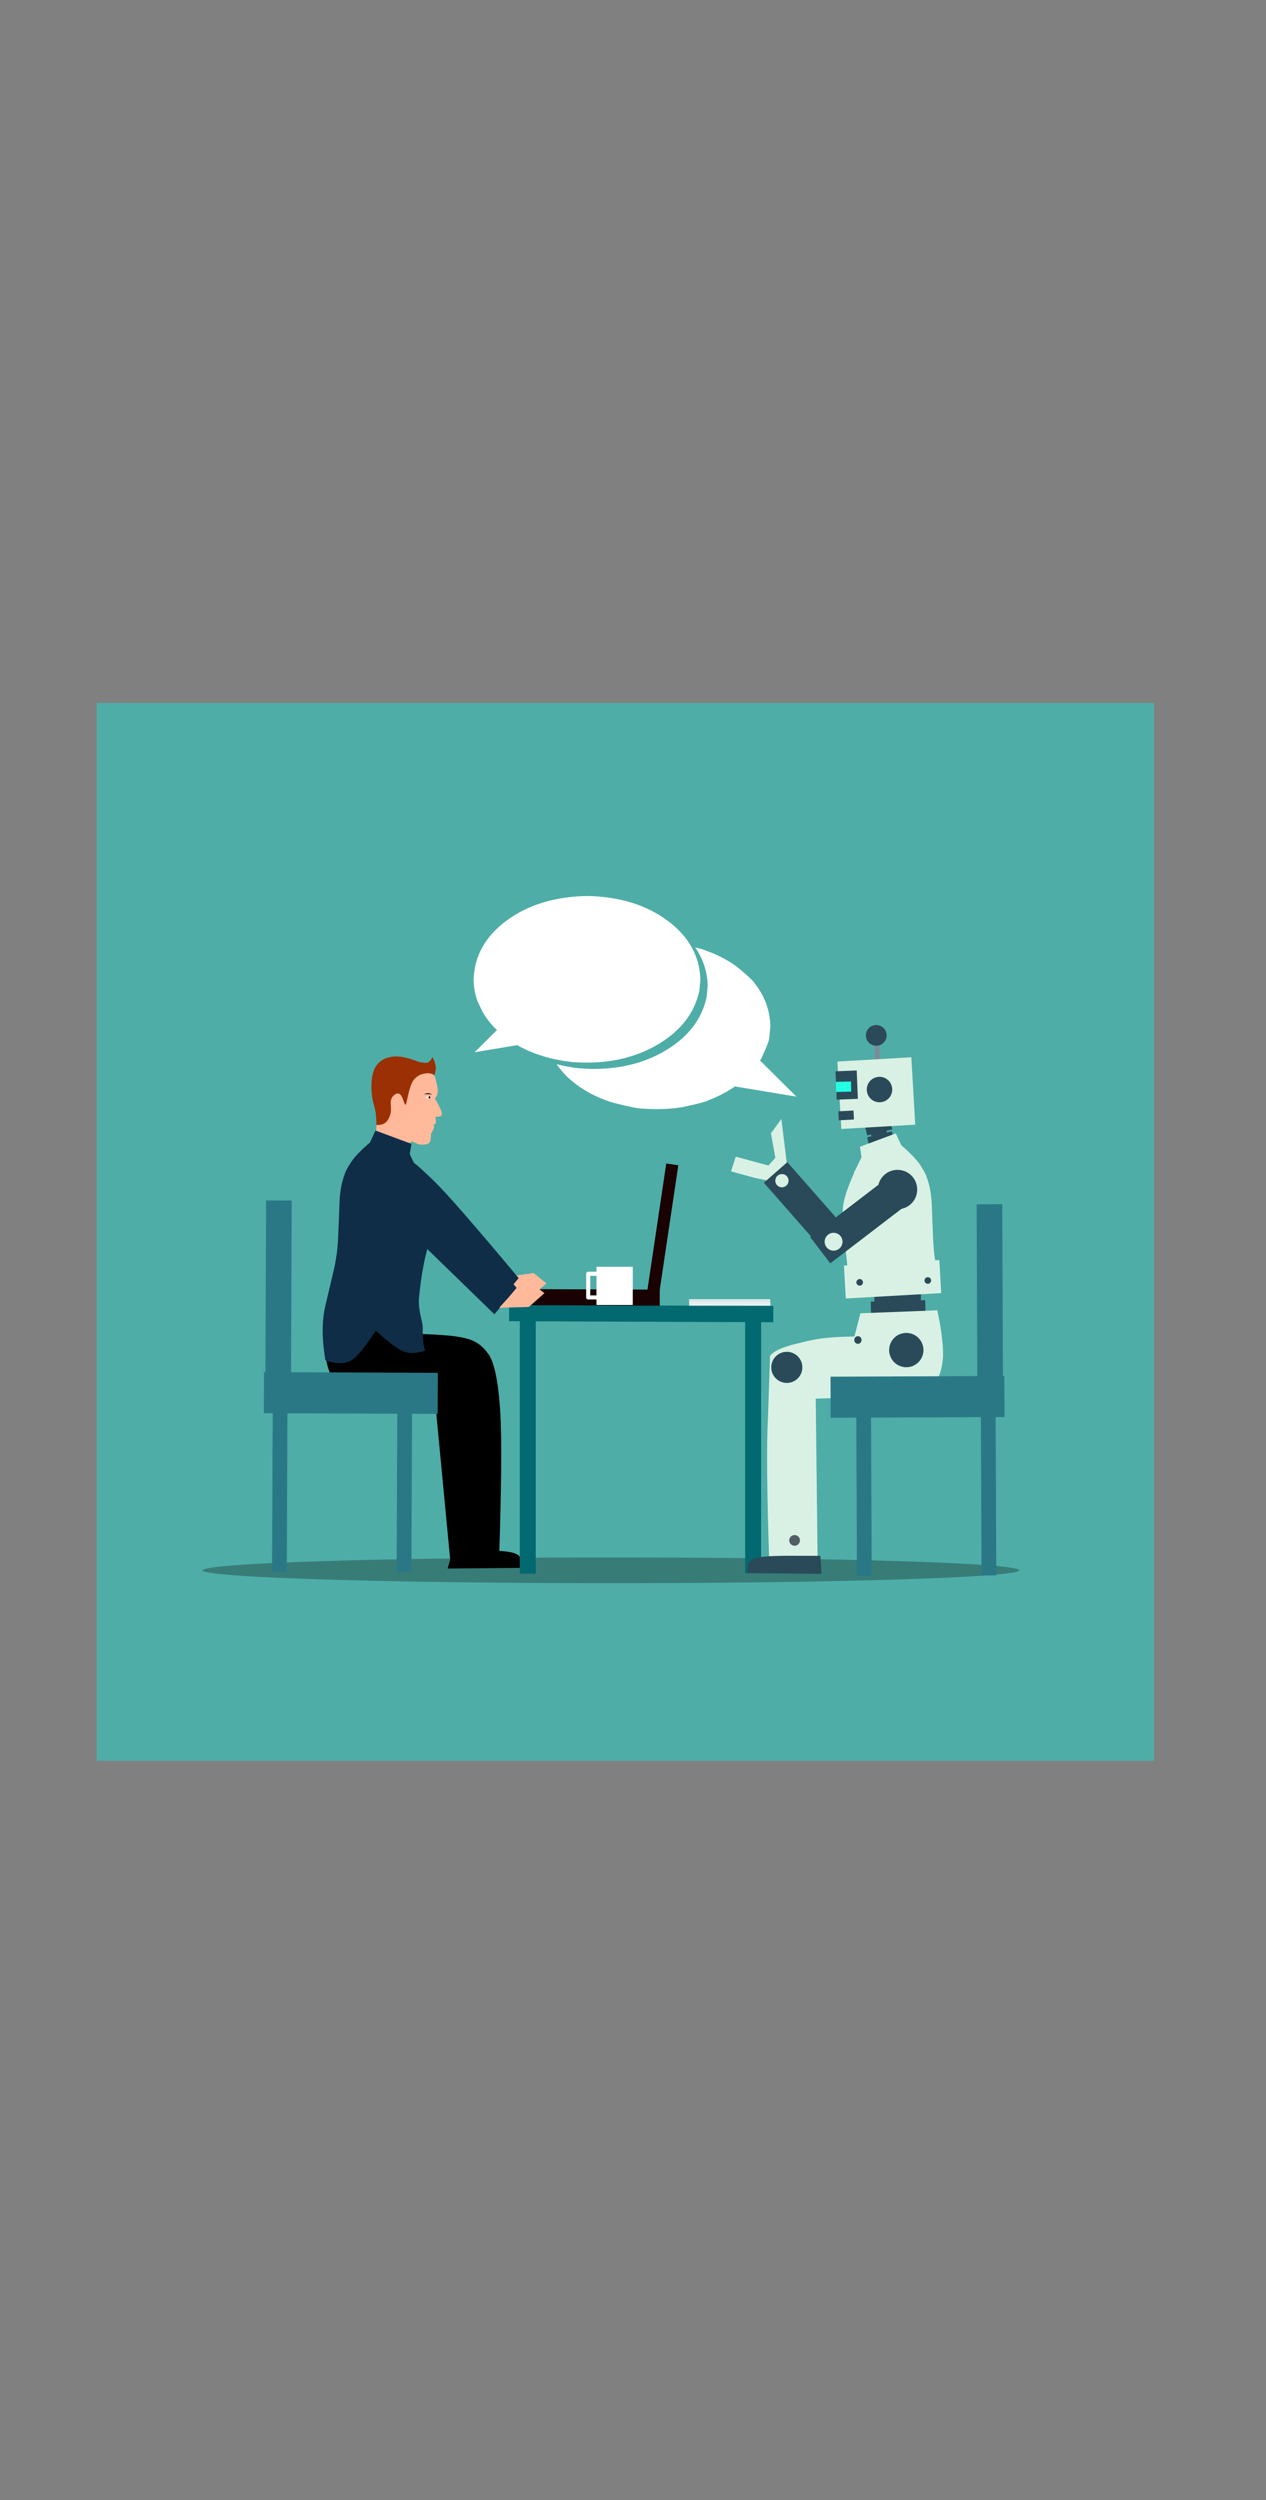 <?xml version='1.0' encoding='utf-8'?>
<svg xmlns="http://www.w3.org/2000/svg" version="1.1" viewBox="0 0 1080 2132"><rect x="0" y="0" width="1080" height="2132" fill="#808080" stroke="none"/> <g fill="#4eada7"> <path d="m82.999 599.48c-0.138 0-0.27 0.055-0.367 0.152-0.097 0.097-0.152 0.23-0.152 0.367l1e-3 901c0 0.287 0.233 0.519 0.52 0.519l901 1e-3c0.138 0 0.27-0.055 0.367-0.152s0.152-0.23 0.152-0.367l-9.7e-4 -901c0-0.287-0.233-0.52-0.52-0.52l-901-9.7e-4z"/> </g> <g> <g fill="#2a4a59"> <path d="m743.12 1121.8 46.454-1.235q-0.157-5.902-0.315-11.803-23.227 0.62-46.453 1.24 0.157 5.899 0.314 11.798"/> </g> <g fill="#00aec7"> <path d="m748.69 879.68 0.006 0.002q0.042 9.5e-4 0.075 0.038 0.009 0.004 0.049 0.069 0.015 0.028 0.029 0.064 0.028 0.071 0.047 0.161 0.021 0.093 0.029 0.219 0.005 0.144-0.003 0.222-0.008 0.09-0.027 0.162-0.016 0.068-0.056 0.135-0.036 0.054-0.083 0.057-0.083 0.007-0.158-0.172-0.014-0.036-0.026-0.077-0.027-0.105-0.03-0.13-0.016-0.092-0.021-0.197-0.004-0.108 0.004-0.198 0.004-0.045 0.011-0.086 0.019-0.098 0.027-0.112 0.052-0.155 0.128-0.157z"/> </g> <g fill="#fff"> <path d="m734.48 872.16 1.2e-4 0.001-1.2e-4 0.001v-0.003z"/> </g> <g fill="#7d8b96"> <path d="m746.07 890.84 2.017-0.116 2.017-0.116q0.665 11.419 1.33 22.838-2.017 0.119-4.033 0.237-0.665-11.421-1.33-22.843"/> <path d="m748.69 879.68 0.006 0.002q0.042 9.5e-4 0.075 0.038 0.009 0.004 0.049 0.069 0.015 0.028 0.029 0.064 0.028 0.071 0.047 0.161 0.021 0.093 0.029 0.219 0.005 0.144-0.003 0.222-0.008 0.09-0.027 0.162-0.016 0.068-0.056 0.135-0.036 0.054-0.083 0.057-0.083 0.007-0.158-0.172-0.014-0.036-0.026-0.077-0.027-0.105-0.03-0.13-0.016-0.092-0.021-0.197-0.004-0.108 0.004-0.198 0.004-0.045 0.011-0.086 0.019-0.098 0.027-0.112 0.052-0.155 0.128-0.157z"/> </g> <g fill="#2a4a59"> <path d="m747 874.11-0.816 0.098q-1.597 0.254-2.917 0.968-0.66 0.357-1.251 0.828-0.345 0.172-1.604 1.658-0.461 0.614-0.799 1.283-0.74 1.723-0.741 2.133-0.323 1.528-0.109 3.185 0.514 3.316 3.175 5.556 0.251 0.309 1.899 1.176 0.682 0.307 1.429 0.501 1.412 0.445 3.416 0.209 3.246-0.347 5.707-3.182 0.954-1.168 1.454-2.597 0.522-1.242 0.508-3.495-0.14-1.666-0.738-3.055-0.299-0.694-0.713-1.32-0.135-0.356-1.5-1.721-0.586-0.521-1.228-0.922-1.653-0.892-2.05-0.924-1.449-0.433-3.121-0.378z"/> </g> <g fill-opacity=".282"> <path d="m869.95 1339.1-3.183 1.493q-22.629 4.511-132.42 7.215-110.55 2.702-260.37 2.191-142.98-0.714-228.7-4.178-27.467-1.119-45.248-2.44l-14.945-1.358q-12.316-1.401-12.454-2.924 3.739-4.674 102.12-7.778 98.381-3.104 246.54-3.222 148.16 0.118 246.54 3.222 98.382 3.104 102.12 7.778z"/> </g> <g fill="#d9f1e4"> <path d="m666.58 954.24-8.915 12.191 3.763 20.849-5.879 6.644-27.902-7.548-4.042 12.542 20.484 5.595 29.378 5.979-6.886-56.252"/> </g> <g fill="#2a4a59"> <path d="m736.83 955.83 21.362-5.143q1.493 6.201 2.987 12.402-10.68 2.574-21.36 5.148-1.494-6.203-2.989-12.407"/> <path d="m742.74 966.25 13.208-3.179q0.333 1.383 0.666 2.766-6.603 1.592-13.207 3.184l-0.667-2.771"/> <path d="m739.72 969.83 10.53-2.535 10.53-2.535q1.367 5.674 2.733 11.348-10.529 2.537-21.059 5.075l-2.734-11.353"/> </g> <g fill-opacity=".996"> <path d="m784.36 966.7-9.5e-4 0.002 6e-4 -0.001 3.5e-4 -7.3e-4z"/> <path d="m702.66 1027v5e-4 7e-4 -0.001z"/> </g> <g fill="#7d8b96" fill-opacity=".996"> <path d="m783.27 1058.6 1.5e-4 0.001 1.5e-4 3e-4 -3e-4 -0.002z"/> </g> <g fill="#d9f1e4"> <path d="m778.61 1099.6v0.003 0.002 0.003l3.098-10.048c-30.773-37.692-30.651-32.218-3.435-2.636 14.352 15.6 21.108-2.969 20.993-3.654-0.328-1.954-1.149-5.832-2.006-11.72-1.101-7.569-1.587-22.067-2.329-43.462-0.241-6.954-1.024-10.953-1.19-12.112-0.524-3.666-1.737-8.108-3.651-13.416-0.456-1.265-1.965-4.418-5.131-9.191-3.135-4.724-8.55-10.213-16.007-16.625l-4.757-10.202-30.645 11.381 1.516 9.183c-9.914 19.013-14.947 33.184-15.982 42.429-1.136 10.15 4.138 50.516 4.838 61.239l34.583-6.247 11.675 6.64 8.429 8.433v0.003z"/> </g> <g fill-opacity=".996"> <path d="m704.78 1045v7e-4 8e-4 -0.002z"/> </g> <g fill="#d9f1e4"> <path d="m735.2 986.24v4.9e-4l2.101 6.328q-3.494 2.077-6.987 4.154l4.886-10.483z"/> <path d="m733.02 994.21v7.4e-4l-0.988 3.393-3.766 2.708q1.422-2.646 2.843-5.292l1.91-0.81z"/> <path d="m714.38 905.26 63.054-3.669q1.674 28.746 3.347 57.491-31.527 1.837-63.053 3.674-1.674-28.748-3.348-57.496"/> </g> <g fill="#2a4a59"> <path d="m761.13 928.5-0.013 1.478q-0.445 4.489-3.706 7.355-3.284 2.865-7.974 2.632-4.489-0.445-7.355-3.705-0.919-1.054-1.548-2.324l-0.543-1.312q-0.464-1.359-0.556-2.861-0.152-4.617 2.731-7.855 2.883-3.239 7.485-3.624 4.616-0.152 7.855 2.731 3.239 2.882 3.624 7.485"/> <path d="m715.15 947.71 6.466-0.347 6.467-0.346q0.206 3.821 0.411 7.642-6.466 0.349-12.932 0.699-0.206-3.824-0.412-7.648"/> <path d="m745.89 1098.6 39.719 0.002q0 12.168 0 24.336-19.86 0.001-39.719 0.002 0-12.17 0-24.34"/> </g> <g fill="#535d66"> <path d="m755.64 1085.2c27.724 2.699 33.564 4.212 39.315 5.72 1.129 0.296 2.141 1.135 2.76 2.46z"/> </g> <g fill="#d9f1e4"> <path d="m719.94 1079.2 81.394-4.592q0.793 14.054 1.587 28.108-40.697 2.299-81.394 4.597-0.794-14.057-1.587-28.113"/> </g> <g> <path d="m282.05 1101.2-1.182 8.068q-4.081 24.762-3.336 44.503 2.068 20.518 10.912 25.382 11.532 12.647 80.814-4.522l15.189 159.57 41.407-7.311q2.843-88.059 1.014-120.89-2.403-41.96-10.943-52.206-7.364-10.24-19.125-12.582-12.336-3.458-52.112-3.877l-1.714-43.994-60.925 7.859z"/> </g> <g fill="#2a7885"> <path d="m227 1023.7 21.853 0.089q-0.325 80.318-0.651 160.63-10.926-0.044-21.853-0.088 0.325-80.318 0.65-160.64z"/> <path d="m225.23 1170.1 74.141 0.3 74.141 0.301q-0.071 17.507-0.142 35.014-74.141-0.3-148.28-0.6 0.071-17.507 0.142-35.015z"/> <path d="m232.74 1178.7 6.287 0.025 6.287 0.026q-0.327 80.762-0.654 161.52-6.287-0.025-12.574-0.05 0.327-80.762 0.654-161.52z"/> <path d="m338.97 1193.6 6.287 0.026 6.287 0.026q-0.298 73.483-0.595 146.97-6.287-0.025-12.574-0.05 0.298-73.483 0.595-146.97z"/> </g> <g fill="#c9497b" fill-opacity=".996"> <path d="m451.44 1218.4v2e-4l-3.6e-4 -5e-4 3.6e-4 3e-4z"/> </g> <g fill="#026970"> <path d="m434.34 1112.8 225.36 0.913q-0.028 6.937-0.056 13.874-112.68-0.455-225.36-0.912 0.028-6.937 0.056-13.875z"/> </g> <g fill="#1b0202"> <path d="m449.4 1099.3 113.44 0.46q-0.028 6.858-0.056 13.717-56.718-0.229-113.44-0.459 0.028-6.859 0.056-13.718z"/> <path d="m568.37 992.19 10.285 1.534q-8.197 54.971-16.393 109.94-5.142-0.766-10.285-1.532 8.197-54.973 16.394-109.94z"/> </g> <g fill-opacity=".996"> <path d="m467.73 1104v7e-4 -7e-4 7e-4z"/> </g> <g fill="#5396be" fill-opacity=".996"> <path d="m344.57 919.4v2.4e-4 4.9e-4 -4.9e-4 -2.4e-4 2.4e-4 4.9e-4q0-4.9e-4 0-7.3e-4z"/> </g> <g fill-opacity=".996"> <path d="m411.01 1322.2 2.564 0.03q11.567 0.128 16.751 0.683 6.698 0.685 9.617 2.028 1.407 0.62 2.357 1.418 0.698 0.312 2.029 2.716 1.133 2.481 0.613 7.944l-63.074 0.586 4.614-16.313 24.528 0.909z"/> </g> <g fill="#fff"> <path d="m539.81 1080.3-30.971-0.01q-0.006 16.264-0.012 32.528 15.485 0.006 30.97 0.013 0.006-16.265 0.012-32.53z"/> <path d="m532.52 1084.5v2e-4l-30.722-0.011c-0.954 0-1.728 0.773-1.728 1.727v7e-4l-0.007 20.204c-3.6e-4 0.954 0.773 1.728 1.727 1.728v5e-4l30.723 0.011c0.458 5e-4 0.898-0.182 1.222-0.505 0.324-0.324 0.506-0.763 0.506-1.221v7e-4l0.007-20.206c2.4e-4 -0.458-0.181-0.897-0.505-1.222-0.324-0.324-0.763-0.506-1.221-0.506v2e-4m-0.001 3.455-1.727-1.728-0.008 20.205 1.728-1.727-30.723-0.011 1.727 1.728 0.007-20.205-1.728 1.727 30.723 0.011z"/> </g> <g fill="#ffc8a6" fill-opacity=".996"> <path d="m426.88 1076.2v1e-3 -1e-3 1e-3z"/> </g> <g fill="#026970"> <path d="m635.69 1115.9 6.801 4e-4 6.801 0.003q0 112.78-1.2e-4 225.57-6.801 5e-4 -13.601 8e-4 0-112.79 0-225.57z"/> <path d="m443.44 1116.4 13.601 3e-4v225.57l-13.601 7e-4v-225.57z"/> </g> <g fill="#feba9b"> <path d="m426.11 1089.8 29.048-4.21 11.107 8.905-40.736 6.079-18.505-8.095 19.086-2.68z"/> </g> <g fill="#0f2d47"> <path d="m324.45 1031.4 23.611 7.751 75.478 73.34 18.928-22.531c-37.469-44.922-61.616-72.544-72.355-82.953-9.155-8.875-14.326-13.369-15.235-14.029-5.851-4.25-10.397-7.037-13.988-8.095-4.747-1.399-9.533-0.622-14.456 2.648l-1.984 43.868z"/> </g> <g fill="#feba9b" fill-opacity=".996"> <path d="m466.18 1094.4-13.258 11.735q-12.665 0.348-25.33 0.696 3.722-4.079 7.444-8.158l31.144-4.273z"/> </g> <g fill-opacity=".996"> <path d="m381.89 1024.5v4e-4 8e-4 -0.001z"/> </g> <g fill="#7d8b96" fill-opacity=".996"> <path d="m301.28 1056.2-2.6e-4 1e-3 -1e-4 5e-4 3.6e-4 -0.002z"/> </g> <g fill="#9b3005"> <path d="m321.31 968.32-0.015-0.136q-0.191-14.969-0.589-17.354-0.261-2.695-0.756-4.829-2.105-7.641-2.434-10.347-0.748-5.648-0.675-9.011 0.158-7.304 1.027-10.31 0.452-1.993 1.154-3.789l0.775-1.722q0.849-1.652 1.963-3.011 2.251-2.715 5.284-4.329 2.174-1.493 8.19-2.45 4.111-0.432 8.882 0.49 5.387 1.033 13.914 4.239 3.053 0.526 4.518 0.531 3.711 0.761 6.436-4.913 2.623 5.355 2.702 8.077 0.634 4.332-3.809 14.418l-18.482 26.035-28.085 18.411z"/> </g> <g fill="#ffba9b" fill-opacity=".996"> <path d="m318.49 974.27 6.3e-4 0.001 2.486-10.771 0.136-4.157q4.577 0.17 7.28-1.635 2.459-1.796 3.95-5.495 1.119-3.207 1.133-4.7 0.08-0.963 0.063-1.918-0.344-6.097-0.145-6.412 0.028-1.554 1.199-3.609 3.414-4.226 6.179-2.693 0.783 0.284 1.85 2.07 0.457 0.538 2.443 6.094 0.562 1.323 0.95 0.976 0.549-0.828 0.751-1.888 1.645-7.663 2.413-10.381 1.509-4.954 2.005-5.712 1.907-4.864 7.357-7.541 8.449-2.884 12.25 0.855 2.744 9.819 2.66 12.875 0.176 3.388-2.383 6.456 6.09 10.756 5.865 13.093 0.358 2.878-5.466 2.55 0.662 4.284 0.224 5.382-0.3 1.283-2.439 1.767 1.495 0.373 1.001 2.208-0.509 1.604-2.607 5.261 0.071 4.461-0.757 6.423-0.976 1.815-1.94 2.045-1.474 0.917-7.353 0.61l-6.463-2.741-4.422 4.569-28.219-3.586z"/> </g> <g fill-opacity=".996"> <path d="m369.64 975.21 4.8e-4 -5e-4 -3.6e-4 5e-4 3.6e-4 -5e-4z"/> </g> <g fill="#0f2d47"> <path d="m320.58 1134.7v7e-4l-1.756 2.658c-9.361 14.391-16.527 22.084-21.258 23.802-5.491 1.994-12.07 1.865-20.013-1.095-0.298-2.07-0.575-4.146-0.867-6.226-1.6-11.401-1.809-21.402-0.848-30.038 0.18-1.618 0.526-5.357 1.874-11.069 4.869-20.631 7.456-31.234 7.571-31.92 0.328-1.954 1.148-5.831 2.005-11.721 1.101-7.568 1.587-22.067 2.329-43.461 0.241-6.954 1.024-10.953 1.19-12.112 0.524-3.666 1.737-8.109 3.65-13.416 0.456-1.265 1.965-4.418 5.131-9.19 3.135-4.725 8.55-10.213 16.007-16.625l4.757-10.202 30.645 11.381-1.516 9.183c9.914 19.012 14.947 33.183 15.982 42.428 1.136 10.151 1.794 20.532 1.093 31.256 0.275 0.265-5.916 14.544-9.096 48.312-0.999 10.604 3.226 20.763 3.154 25.006-0.159 9.352 0.497 16.093 2.01 20.224-7.772 2.474-13.929 2.368-18.78 0.386-4.504-1.84-12.349-7.455-23.265-17.564v7e-4z"/> </g> <g fill-opacity=".996"> <path d="m361.51 933.11 0.336-0.112q2.204-0.782 3.549-0.734 0.298 0.014 0.584 0.066 0.149 0.008 0.838 0.225 0.683 0.234 1.849 0.87-2.003-0.307-3.214-0.35-1.174-0.062-3.942 0.035z"/> <path d="m361.92 938.87-9.8e-4 7.3e-4v5e-4l9.8e-4 -0.001z"/> </g> <g fill="#fff" fill-opacity=".996"> <path d="m362.54 935.7-3.8e-4 1e-3 4-1.153q0.334 0.746 0.308 1.199 0.01 0.438-0.357 1.473l-3.951-1.52z"/> </g> <g fill-opacity=".996"> <path d="m366.52 934.52-1.129 1.21 1.019 1.42q0.305-0.527 0.417-0.812 0.103-0.285 0.105-0.339 0.024-0.112 0.029-0.222 0.004-0.109-0.011-0.217 0.002-0.055-0.078-0.317-0.088-0.262-0.352-0.722z"/> <path d="m379.76 1042.5v7e-4 5e-4 -0.001z"/> </g> <g fill="#feba9b"> <path d="m424.34 1098.2 29.048-4.21 11.107 8.905-40.736 6.078-18.505-8.094 19.086-2.68z"/> </g> <g fill="#0f2d47"> <path d="m322.68 1039.7 23.611 7.752 75.478 73.34 18.929-22.531c-37.469-44.922-61.616-72.544-72.355-82.953-9.155-8.874-14.326-13.368-15.234-14.029-5.851-4.25-10.397-7.037-13.988-8.095-4.747-1.399-9.533-0.622-14.456 2.648l-1.984 43.868z"/> </g> <g fill="#feba9b" fill-opacity=".996"> <path d="m464.41 1102.8-13.258 11.735q-12.665 0.348-25.33 0.696 3.722-4.079 7.444-8.158l31.144-4.273z"/> </g> <g fill="#0f2d47"> <path d="m349.35 983.75v1e-3l-2.101 6.328q3.493 2.077 6.987 4.154l-4.886-10.483z"/> <path d="m351.53 991.73v7e-4l0.988 3.394 3.766 2.707q-1.422-2.646-2.843-5.292l-1.91-0.81z"/> </g> <g fill-opacity=".996"> <path d="m458.37 1165.9-1.2e-4 5e-4v-5e-4l1.2e-4 0.003z"/> </g> <g fill="#fff" fill-opacity=".996"> <path d="m587.78 1108 34.623 7e-4 34.623-7e-4q0 0.405 0 0.81-34.623 0-69.246 2e-4 0-0.405 0-0.81z"/> </g> <g fill="#d9e2e7"> <path d="m588 1108.7 34.623 0.002 34.623-0.002v0.809l-69.246 5e-4v-0.81z"/> </g> <g fill="#fff" fill-opacity=".996"> <path d="m587.86 1109.5 34.623 5e-4 34.623 0.002v0.807l-69.246 0.002v-0.812z"/> </g> <g fill="#d9e2e7"> <path d="m587.86 1109.9 34.623 2e-4 34.623-2e-4v0.809l-69.246 0.003v-0.812z"/> </g> <g fill="#fff" fill-opacity=".996"> <path d="m587.86 1110.7 34.623 2e-4 34.623-2e-4v0.809l-69.246 3e-4v-0.81z"/> </g> <g fill="#d9e2e7"> <path d="m588.08 1111.4 34.623 7e-4 34.623-7e-4v0.81l-69.246 0.003v-0.812z"/> </g> <g fill="#fff" fill-opacity=".996"> <path d="m588.01 1112 34.623 0.003 34.623-0.002v0.81l-69.246 2e-4v-0.81z"/> </g> <g fill="#d9e2e7"> <path d="m587.82 1112.7 34.623 0.002 34.623-2e-3v0.809l-69.246 5e-4v-0.81z"/> </g> <g fill="#d9f1e4"> <path d="m799.57 1117.4c5.816 26.503 4.897 39.642 4.897 39.642-0.958 13.714-5.016 22.138-10.912 25.381-7.688 8.431-97.67 10.275-97.67 10.275l1.667 144.78-41.407-7.312c-1.895-58.706-2.252-99.004-1.014-120.89l1.779-53.089c5.157-6.642 20.517-9.827 28.289-11.698 8.304-1.998 17.158-4.466 43.674-4.745l5.144-19.824z"/> </g> <g fill="#2a7885"> <path d="m855 1026.9-21.854 0.09q0.325 80.317 0.65 160.64 10.927-0.044 21.853-0.088-0.325-80.318-0.65-160.64z"/> <path d="m856.77 1173.4-148.28 0.601q0.071 17.507 0.142 35.013 74.141-0.299 148.28-0.599-0.071-17.507-0.142-35.015z"/> <path d="m849.26 1181.9-6.287 0.026-6.287 0.025q0.327 80.762 0.654 161.52 6.287-0.025 12.574-0.05-0.327-80.762-0.654-161.52z"/> <path d="m743.03 1196.9-6.287 0.026-6.287 0.026q0.298 73.483 0.595 146.97 6.287-0.025 12.574-0.051-0.298-73.484-0.595-146.97z"/> </g> <g fill="#2a4a59"> <path d="m671.73 1326.7-2.564 0.03c-7.712 0.085-13.294 0.323-16.752 0.683-4.465 0.466-7.667 1.142-9.617 2.027-0.933 0.424-1.724 0.886-2.357 1.419-0.465 0.208-1.204 1.08-2.029 2.715-0.819 1.623-0.96 4.301-0.613 7.944l63.074 0.586-1.042-15.342-28.101-0.062z"/> </g> <g fill="#fff"> <path d="m757.41 1405.7-1e-4 5e-4v7e-4l1e-4 -0.001z"/> <path d="m597.5 835.18-0.883 9.649q-6.278 29.162-36.741 46.646-30.673 17.47-72.24 14.168-39.67-4.615-63.454-27.008-7.621-7.239-12.554-15.774l-4.147-8.776q-3.417-9.058-3.455-18.905 1.037-30.218 28.334-50.284 27.296-20.065 68.403-20.828 41.107 0.763 68.403 20.828 27.296 20.066 28.334 50.284z"/> <path d="m453.09 849.39-48.201 47.914q27.21-4.511 54.421-9.023l-6.22-38.891z"/> <path d="m593.06 807.95v7.6e-4q10.054 14.463 10.676 32.575l-0.883 9.65q-6.278 29.161-36.74 46.646-25.798 14.693-59.3 14.693-6.332 0-12.939-0.525-10.07-1.172-19.116-3.489l-0.005 9.6e-4q3.878 5.445 9.125 10.798 10.571 9.953 24.279 16.394 6.854 3.22 14.493 5.563 19.645 5.053 24.612 5.053 0.035 0 0.069 0 6.607 0.524 12.94 0.524 11.372 0 21.857-1.693 19.932-4.192 23.273-6.261 7.354-2.857 14.171-6.739 13.539-7.771 22.301-17.848 4.381-5.039 7.567-10.654 6.921-14.543 6.872-18.144l0.883-9.65q-0.461-13.43-6.109-24.855-2.824-5.712-6.945-10.923-1.25-2.919-15.28-14.505-12.132-8.918-26.991-14.023-1.805-1.028-8.803-2.587z"/> <path d="m631.18 887.27 48.202 47.914-54.421-9.023 6.219-38.891z"/> </g> <g fill="#535d66"> <path d="m521.06 750.96v0.001-0.001"/> </g> <g fill="#2a4a59"> <path d="m684.35 1167.9-0.372 1.767q-1.614 5.269-6.21 7.918-4.624 2.641-10.186 1.233-5.27-1.615-7.918-6.209-0.847-1.484-1.294-3.157l-0.335-1.702q-0.228-1.74 0.024-3.56 0.929-5.567 5.163-8.752 4.232-3.186 9.838-2.538 5.566 0.93 8.752 5.163 3.185 4.233 2.538 9.839"/> <path d="m782.46 1014.4-0.153 2.28q-1.091 6.892-6.383 11.024-5.329 4.129-12.55 3.349-6.892-1.091-11.024-6.383-1.324-1.711-2.181-3.728l-0.72-2.074q-0.594-2.141-0.6-4.468 0.18-7.142 4.922-11.884 4.742-4.742 11.884-4.922 7.141 0.18 11.884 4.922 4.742 4.742 4.922 11.884"/> <path d="m787.79 1151.3-0.134 1.987q-0.95 6.005-5.562 9.605-4.643 3.598-10.935 2.918-6.005-0.95-9.605-5.562-1.154-1.491-1.901-3.249l-0.628-1.807q-0.517-1.865-0.523-3.893 0.157-6.223 4.289-10.354 4.132-4.132 10.354-4.289 6.223 0.157 10.355 4.289 4.132 4.132 4.289 10.354"/> <path d="m691.14 1054.9 34.253-26.217 34.253-26.216q8.586 11.218 17.172 22.435-34.253 26.217-68.506 52.435-8.586-11.218-17.173-22.436"/> <path d="m651.64 1008.6 20.01-17.573q25.872 29.461 51.745 58.922-10.004 8.787-20.01 17.573-25.873-29.461-51.746-58.923"/> </g> <g fill="#d9f1e4"> <path d="m718.75 1058.9-0.07 1.035q-0.495 3.129-2.898 5.005-2.419 1.875-5.698 1.52-3.129-0.495-5.005-2.898-0.601-0.776-0.99-1.692l-0.327-0.942q-0.27-0.972-0.273-2.028 0.082-3.242 2.235-5.395 2.153-2.153 5.395-2.235 3.242 0.082 5.395 2.235 2.153 2.153 2.235 5.395"/> <path d="m672.7 1006.5-0.005 0.77q-0.226 2.338-1.92 3.835-1.706 1.496-4.149 1.381-2.338-0.226-3.835-1.919-0.48-0.548-0.809-1.208l-0.285-0.682q-0.243-0.707-0.293-1.489-0.085-2.404 1.411-4.094 1.497-1.69 3.893-1.897 2.403-0.085 4.094 1.411 1.691 1.497 1.897 3.893"/> </g> <g fill="#535d66"> <path d="m682.42 1313.6-0.042 0.619q-0.296 1.873-1.734 2.995-1.448 1.122-3.41 0.91-1.873-0.297-2.995-1.734-1.122-1.448-0.91-3.41 0.296-1.872 1.734-2.995 1.448-1.122 3.41-0.91 1.873 0.296 2.995 1.734 0.36 0.465 0.593 1.013l0.196 0.564q0.161 0.582 0.163 1.214"/> </g> <g fill="#2a4a59"> <path d="m712.77 913.6 18.075-0.736 0.984 24.185-18.075 0.735-0.984-24.185"/> </g> <g fill="#24fee3"> <path d="m713.06 922.56 12.902-0.304q0.102 4.319 0.205 8.637-6.451 0.154-12.902 0.309-0.103-4.322-0.205-8.642"/> </g> <g fill="#2a4a59"> <path d="m734.99 1142.7-0.028 0.444q-0.203 1.343-1.187 2.147-0.991 0.804-2.333 0.652-1.281-0.212-2.049-1.243-0.246-0.333-0.406-0.726l-0.134-0.404q-0.11-0.417-0.112-0.87 0.033-1.391 0.915-2.314 0.882-0.923 2.209-0.959 1.328 0.035 2.209 0.959 0.882 0.923 0.915 2.314"/> <path d="m736.07 1094.4-0.14 0.358q-0.524 1.051-1.582 1.446-1.064 0.393-2.183-0.098-1.051-0.523-1.446-1.581-0.393-1.064 0.098-2.183 0.523-1.051 1.581-1.446 1.064-0.393 2.183 0.098 1.051 0.524 1.446 1.582 0.126 0.342 0.161 0.709l0.011 0.369q-0.013 0.373-0.13 0.747"/> <path d="m794.19 1092.8-0.14 0.358q-0.233 0.467-0.571 0.804-0.068 0.104-0.567 0.433-0.209 0.12-0.444 0.208-0.236 0.087-0.476 0.131-0.6 0.071-0.723 0.033-0.487-0.043-0.984-0.261-0.233-0.116-0.435-0.259-0.121-0.055-0.53-0.487-0.305-0.365-0.481-0.835-0.349-0.946-7.4e-4 -1.935 0.189-0.509 0.507-0.876 0.413-0.434 0.527-0.482 0.195-0.137 0.417-0.241 0.105-0.078 0.704-0.227 0.239-0.043 0.481-0.044 0.484 0 0.978 0.174 0.509 0.189 0.876 0.506 0.185 0.156 0.337 0.338 0.097 0.075 0.385 0.607 0.211 0.45 0.257 0.937 0.059 0.512-0.119 1.116"/> </g> </g> </svg>